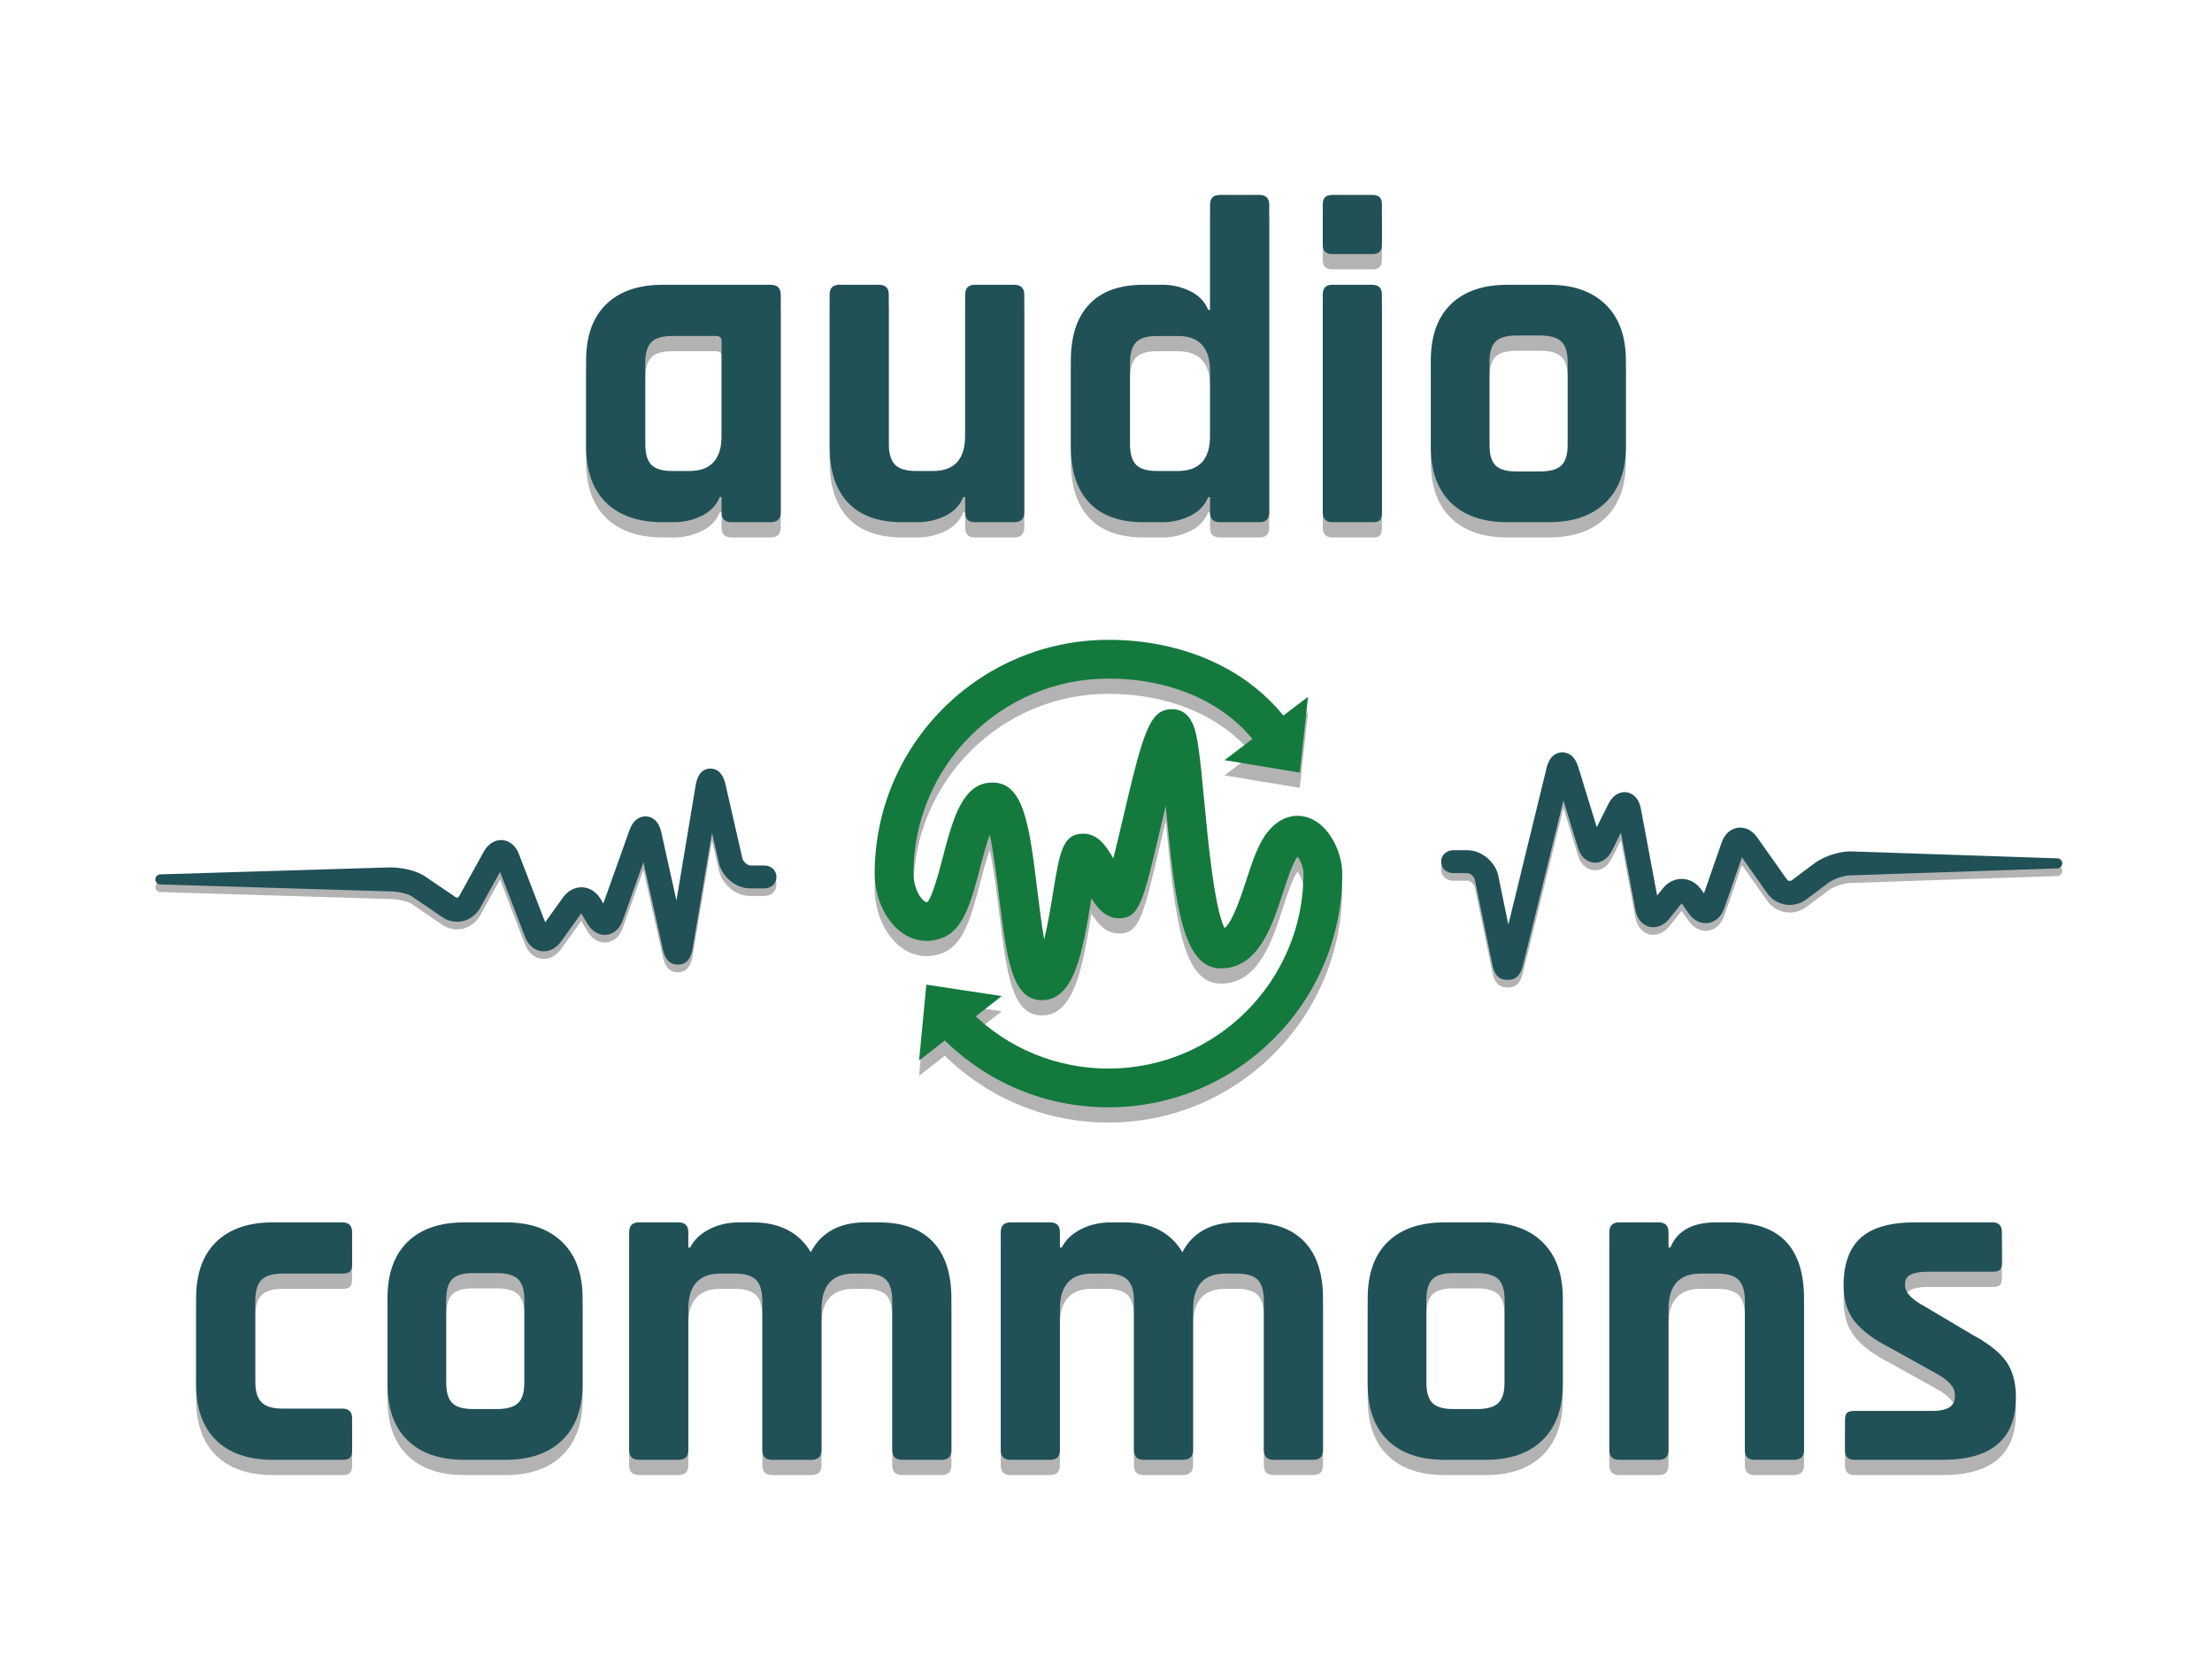 <?xml version="1.0" encoding="utf-8"?>
<!-- Generator: Adobe Illustrator 17.0.0, SVG Export Plug-In . SVG Version: 6.00 Build 0)  -->
<!DOCTYPE svg PUBLIC "-//W3C//DTD SVG 1.1//EN" "http://www.w3.org/Graphics/SVG/1.1/DTD/svg11.dtd">
<svg version="1.1" id="Layer_1" xmlns="http://www.w3.org/2000/svg" xmlns:xlink="http://www.w3.org/1999/xlink" x="0px" y="0px"
	 width="290px" height="217px" viewBox="0 0 290 217" enable-background="new 0 0 290 217" xml:space="preserve">
<g>
	<g>
		<g opacity="0.3">
			<path fill="#010101" d="M88.377,70.481h-1.465c-3.216,0-5.699-0.855-7.448-2.564c-1.75-1.71-2.625-4.172-2.625-7.387V49.296
				c0-3.215,0.875-5.678,2.625-7.387c1.75-1.709,4.233-2.564,7.448-2.564h14.102c0.895,0,1.343,0.428,1.343,1.282v28.571
				c0,0.855-0.448,1.283-1.343,1.283h-5.128c-0.855,0-1.282-0.428-1.282-1.283v-2.015H94.36c-0.448,1.099-1.242,1.923-2.381,2.473
				C90.84,70.206,89.639,70.481,88.377,70.481z M94.604,59.125V46.732c0-0.447-0.244-0.672-0.733-0.672h-5.738
				c-1.303,0-2.219,0.275-2.748,0.824c-0.529,0.55-0.794,1.475-0.794,2.777v10.501c0,1.303,0.265,2.229,0.794,2.778
				c0.529,0.55,1.445,0.824,2.748,0.824h2.259C93.2,63.765,94.604,62.218,94.604,59.125z"/>
			<path fill="#010101" d="M120.306,70.481h-2.015c-3.134,0-5.505-0.855-7.112-2.564c-1.608-1.71-2.411-4.172-2.411-7.387V40.627
				c0-0.854,0.427-1.282,1.282-1.282h5.189c0.855,0,1.282,0.428,1.282,1.282v19.536c0,1.303,0.275,2.229,0.824,2.778
				c0.55,0.55,1.455,0.824,2.717,0.824h2.259c2.809,0,4.213-1.547,4.213-4.64V40.627c0-0.854,0.428-1.282,1.282-1.282h5.128
				c0.895,0,1.343,0.428,1.343,1.282v28.571c0,0.855-0.449,1.283-1.343,1.283h-5.128c-0.855,0-1.282-0.428-1.282-1.283v-2.015
				h-0.244c-0.449,1.099-1.242,1.923-2.381,2.473C122.768,70.206,121.567,70.481,120.306,70.481z"/>
			<path fill="#010101" d="M152.418,70.481h-2.503c-3.135,0-5.505-0.855-7.113-2.564c-1.608-1.71-2.411-4.172-2.411-7.387V49.296
				c0-3.215,0.803-5.678,2.411-7.387c1.608-1.709,3.978-2.564,7.113-2.564h2.503c1.261,0,2.462,0.275,3.602,0.824
				c1.139,0.55,1.933,1.374,2.381,2.472h0.244V28.845c0-0.855,0.428-1.283,1.282-1.283h5.189c0.855,0,1.282,0.428,1.282,1.283
				v40.353c0,0.855-0.428,1.283-1.282,1.283h-5.189c-0.855,0-1.282-0.428-1.282-1.283v-2.015h-0.244
				c-0.449,1.099-1.242,1.923-2.381,2.473C154.88,70.206,153.679,70.481,152.418,70.481z M158.645,59.125v-8.424
				c0-3.093-1.404-4.64-4.212-4.64h-2.747c-1.303,0-2.219,0.275-2.748,0.824c-0.529,0.55-0.794,1.475-0.794,2.777v10.501
				c0,1.303,0.265,2.229,0.794,2.778c0.529,0.55,1.445,0.824,2.748,0.824h2.747C157.241,63.765,158.645,62.218,158.645,59.125z"/>
			<path fill="#010101" d="M173.418,34.095v-5.312c0-0.813,0.406-1.221,1.221-1.221h5.312c0.814,0,1.221,0.388,1.221,1.161v5.372
				c0,0.814-0.408,1.221-1.221,1.221h-5.312C173.824,35.316,173.418,34.909,173.418,34.095z M173.418,69.198V40.627
				c0-0.854,0.406-1.282,1.221-1.282h5.251c0.855,0,1.282,0.428,1.282,1.282v28.571c0,0.53-0.092,0.876-0.275,1.039
				c-0.184,0.163-0.499,0.244-0.946,0.244h-5.25C173.845,70.481,173.418,70.053,173.418,69.198z"/>
			<path fill="#010101" d="M203.088,70.481h-5.433c-3.216,0-5.699-0.855-7.448-2.564c-1.75-1.71-2.625-4.172-2.625-7.387V49.296
				c0-3.215,0.875-5.678,2.625-7.387c1.75-1.709,4.233-2.564,7.448-2.564h5.433c3.175,0,5.647,0.865,7.418,2.595
				c1.771,1.73,2.655,4.182,2.655,7.356V60.53c0,3.174-0.885,5.627-2.655,7.356C208.735,69.616,206.263,70.481,203.088,70.481z
				 M198.814,63.826h3.114c1.302,0,2.228-0.265,2.778-0.794c0.55-0.528,0.824-1.445,0.824-2.748V49.54
				c0-1.302-0.275-2.218-0.824-2.747c-0.55-0.529-1.476-0.795-2.778-0.795h-3.114c-1.303,0-2.219,0.266-2.747,0.795
				c-0.53,0.529-0.794,1.445-0.794,2.747v10.745c0,1.303,0.264,2.22,0.794,2.748C196.596,63.561,197.512,63.826,198.814,63.826z"/>
		</g>
		<g>
			<path fill="#205156" d="M88.377,68.481h-1.465c-3.216,0-5.699-0.855-7.448-2.564c-1.75-1.71-2.625-4.172-2.625-7.387V47.296
				c0-3.215,0.875-5.678,2.625-7.387c1.75-1.709,4.233-2.564,7.448-2.564h14.102c0.895,0,1.343,0.428,1.343,1.282v28.571
				c0,0.855-0.448,1.283-1.343,1.283h-5.128c-0.855,0-1.282-0.428-1.282-1.283v-2.015H94.36c-0.448,1.099-1.242,1.923-2.381,2.473
				C90.84,68.206,89.639,68.481,88.377,68.481z M94.604,57.125V44.732c0-0.447-0.244-0.672-0.733-0.672h-5.738
				c-1.303,0-2.219,0.275-2.748,0.824c-0.529,0.55-0.794,1.475-0.794,2.777v10.501c0,1.303,0.265,2.229,0.794,2.778
				c0.529,0.55,1.445,0.824,2.748,0.824h2.259C93.2,61.765,94.604,60.218,94.604,57.125z"/>
			<path fill="#205156" d="M120.306,68.481h-2.015c-3.134,0-5.505-0.855-7.112-2.564c-1.608-1.71-2.411-4.172-2.411-7.387V38.627
				c0-0.854,0.427-1.282,1.282-1.282h5.189c0.855,0,1.282,0.428,1.282,1.282v19.536c0,1.303,0.275,2.229,0.824,2.778
				c0.55,0.55,1.455,0.824,2.717,0.824h2.259c2.809,0,4.213-1.547,4.213-4.64V38.627c0-0.854,0.428-1.282,1.282-1.282h5.128
				c0.895,0,1.343,0.428,1.343,1.282v28.571c0,0.855-0.449,1.283-1.343,1.283h-5.128c-0.855,0-1.282-0.428-1.282-1.283v-2.015
				h-0.244c-0.449,1.099-1.242,1.923-2.381,2.473C122.768,68.206,121.567,68.481,120.306,68.481z"/>
			<path fill="#205156" d="M152.418,68.481h-2.503c-3.135,0-5.505-0.855-7.113-2.564c-1.608-1.71-2.411-4.172-2.411-7.387V47.296
				c0-3.215,0.803-5.678,2.411-7.387c1.608-1.709,3.978-2.564,7.113-2.564h2.503c1.261,0,2.462,0.275,3.602,0.824
				c1.139,0.55,1.933,1.374,2.381,2.472h0.244V26.845c0-0.855,0.428-1.283,1.282-1.283h5.189c0.855,0,1.282,0.428,1.282,1.283
				v40.353c0,0.855-0.428,1.283-1.282,1.283h-5.189c-0.855,0-1.282-0.428-1.282-1.283v-2.015h-0.244
				c-0.449,1.099-1.242,1.923-2.381,2.473C154.88,68.206,153.679,68.481,152.418,68.481z M158.645,57.125v-8.424
				c0-3.093-1.404-4.64-4.212-4.64h-2.747c-1.303,0-2.219,0.275-2.748,0.824c-0.529,0.55-0.794,1.475-0.794,2.777v10.501
				c0,1.303,0.265,2.229,0.794,2.778c0.529,0.55,1.445,0.824,2.748,0.824h2.747C157.241,61.765,158.645,60.218,158.645,57.125z"/>
			<path fill="#205156" d="M173.418,32.095v-5.312c0-0.813,0.406-1.221,1.221-1.221h5.312c0.814,0,1.221,0.388,1.221,1.161v5.372
				c0,0.814-0.408,1.221-1.221,1.221h-5.312C173.824,33.316,173.418,32.909,173.418,32.095z M173.418,67.198V38.627
				c0-0.854,0.406-1.282,1.221-1.282h5.251c0.855,0,1.282,0.428,1.282,1.282v28.571c0,0.53-0.092,0.876-0.275,1.039
				c-0.184,0.163-0.499,0.244-0.946,0.244h-5.25C173.845,68.481,173.418,68.053,173.418,67.198z"/>
			<path fill="#205156" d="M203.088,68.481h-5.433c-3.216,0-5.699-0.855-7.448-2.564c-1.75-1.71-2.625-4.172-2.625-7.387V47.296
				c0-3.215,0.875-5.678,2.625-7.387c1.75-1.709,4.233-2.564,7.448-2.564h5.433c3.175,0,5.647,0.865,7.418,2.595
				c1.771,1.73,2.655,4.182,2.655,7.356V58.53c0,3.174-0.885,5.627-2.655,7.356C208.735,67.616,206.263,68.481,203.088,68.481z
				 M198.814,61.826h3.114c1.302,0,2.228-0.265,2.778-0.794c0.55-0.528,0.824-1.445,0.824-2.748V47.54
				c0-1.302-0.275-2.218-0.824-2.747c-0.55-0.529-1.476-0.795-2.778-0.795h-3.114c-1.303,0-2.219,0.266-2.747,0.795
				c-0.53,0.529-0.794,1.445-0.794,2.747v10.745c0,1.303,0.264,2.22,0.794,2.748C196.596,61.561,197.512,61.826,198.814,61.826z"/>
		</g>
	</g>
	<g>
		<g opacity="0.3">
			<path fill="#010101" d="M46.162,188.004v4.213c0,0.448-0.092,0.763-0.275,0.946c-0.184,0.184-0.519,0.275-1.007,0.275h-9.096
				c-3.216,0-5.699-0.855-7.448-2.564c-1.75-1.709-2.625-4.172-2.625-7.387v-11.234c0-3.214,0.875-5.678,2.625-7.387
				c1.75-1.709,4.233-2.564,7.448-2.564h9.096c0.855,0,1.282,0.428,1.282,1.283v4.212c0,0.449-0.092,0.764-0.275,0.946
				c-0.184,0.184-0.519,0.275-1.007,0.275h-7.875c-1.262,0-2.167,0.275-2.717,0.824s-0.824,1.476-0.824,2.778v10.501
				c0,1.303,0.275,2.228,0.824,2.777s1.455,0.824,2.717,0.824h7.875C45.735,186.723,46.162,187.15,46.162,188.004z"/>
			<path fill="#010101" d="M66.308,193.438h-5.433c-3.216,0-5.699-0.855-7.448-2.564c-1.75-1.709-2.625-4.172-2.625-7.387v-11.234
				c0-3.214,0.875-5.678,2.625-7.387c1.75-1.709,4.233-2.564,7.448-2.564h5.433c3.175,0,5.647,0.865,7.418,2.595
				c1.771,1.731,2.655,4.182,2.655,7.356v11.234c0,3.174-0.885,5.627-2.655,7.356C71.955,192.574,69.483,193.438,66.308,193.438z
				 M62.034,186.783h3.114c1.302,0,2.228-0.263,2.778-0.794c0.55-0.528,0.824-1.444,0.824-2.747v-10.746
				c0-1.302-0.275-2.218-0.824-2.747c-0.55-0.529-1.476-0.794-2.778-0.794h-3.114c-1.303,0-2.219,0.265-2.747,0.794
				c-0.53,0.529-0.794,1.445-0.794,2.747v10.746c0,1.303,0.264,2.219,0.794,2.747C59.816,186.52,60.732,186.783,62.034,186.783z"/>
			<path fill="#010101" d="M88.957,193.438h-5.189c-0.855,0-1.282-0.428-1.282-1.282v-28.571c0-0.855,0.428-1.283,1.282-1.283h5.189
				c0.855,0,1.282,0.428,1.282,1.283v2.015h0.244c0.489-0.977,1.313-1.771,2.473-2.382c1.16-0.61,2.492-0.916,3.998-0.916h1.71
				c3.541,0,6.084,1.303,7.631,3.907c1.383-2.604,3.764-3.907,7.143-3.907h1.77c3.134,0,5.504,0.855,7.113,2.564
				c1.607,1.709,2.411,4.173,2.411,7.387v19.903c0,0.854-0.428,1.282-1.282,1.282h-5.189c-0.855,0-1.282-0.428-1.282-1.282V172.62
				c0-1.302-0.265-2.229-0.794-2.778c-0.53-0.55-1.445-0.824-2.747-0.824h-1.527c-2.808,0-4.212,1.568-4.212,4.701v18.438
				c0,0.854-0.449,1.282-1.343,1.282h-5.128c-0.855,0-1.282-0.428-1.282-1.282V172.62c0-1.302-0.275-2.229-0.824-2.778
				s-1.476-0.824-2.778-0.824h-1.892c-2.809,0-4.213,1.547-4.213,4.64v18.498C90.239,193.01,89.811,193.438,88.957,193.438z"/>
			<path fill="#010101" d="M137.674,193.438h-5.189c-0.855,0-1.282-0.428-1.282-1.282v-28.571c0-0.855,0.428-1.283,1.282-1.283
				h5.189c0.855,0,1.282,0.428,1.282,1.283v2.015h0.244c0.489-0.977,1.313-1.771,2.473-2.382c1.16-0.61,2.492-0.916,3.998-0.916
				h1.71c3.541,0,6.084,1.303,7.631,3.907c1.383-2.604,3.764-3.907,7.143-3.907h1.77c3.134,0,5.504,0.855,7.113,2.564
				c1.607,1.709,2.411,4.173,2.411,7.387v19.903c0,0.854-0.428,1.282-1.282,1.282h-5.189c-0.855,0-1.282-0.428-1.282-1.282V172.62
				c0-1.302-0.265-2.229-0.794-2.778c-0.53-0.55-1.445-0.824-2.747-0.824h-1.527c-2.808,0-4.212,1.568-4.212,4.701v18.438
				c0,0.854-0.449,1.282-1.343,1.282h-5.128c-0.855,0-1.282-0.428-1.282-1.282V172.62c0-1.302-0.275-2.229-0.824-2.778
				s-1.476-0.824-2.778-0.824h-1.892c-2.809,0-4.213,1.547-4.213,4.64v18.498C138.956,193.01,138.529,193.438,137.674,193.438z"/>
			<path fill="#010101" d="M194.816,193.438h-5.433c-3.216,0-5.699-0.855-7.448-2.564c-1.75-1.709-2.625-4.172-2.625-7.387v-11.234
				c0-3.214,0.875-5.678,2.625-7.387c1.75-1.709,4.233-2.564,7.448-2.564h5.433c3.175,0,5.647,0.865,7.418,2.595
				c1.771,1.731,2.655,4.182,2.655,7.356v11.234c0,3.174-0.885,5.627-2.655,7.356C200.463,192.574,197.991,193.438,194.816,193.438z
				 M190.542,186.783h3.114c1.302,0,2.228-0.263,2.778-0.794c0.55-0.528,0.824-1.444,0.824-2.747v-10.746
				c0-1.302-0.275-2.218-0.824-2.747c-0.55-0.529-1.476-0.794-2.778-0.794h-3.114c-1.303,0-2.219,0.265-2.747,0.794
				c-0.53,0.529-0.794,1.445-0.794,2.747v10.746c0,1.303,0.264,2.219,0.794,2.747C188.324,186.52,189.24,186.783,190.542,186.783z"
				/>
			<path fill="#010101" d="M217.465,193.438h-5.189c-0.855,0-1.282-0.428-1.282-1.282v-28.571c0-0.855,0.428-1.283,1.282-1.283
				h5.189c0.855,0,1.282,0.428,1.282,1.283v2.015h0.244c0.895-2.198,2.89-3.297,5.983-3.297h1.954c6.389,0,9.584,3.318,9.584,9.951
				v19.903c0,0.854-0.448,1.282-1.343,1.282h-5.128c-0.855,0-1.282-0.428-1.282-1.282V172.62c0-1.302-0.275-2.229-0.824-2.778
				c-0.55-0.55-1.476-0.824-2.778-0.824h-2.198c-2.809,0-4.213,1.547-4.213,4.64v18.498
				C218.747,193.01,218.319,193.438,217.465,193.438z"/>
			<path fill="#010101" d="M254.705,193.438h-11.6c-0.815,0-1.221-0.428-1.221-1.282v-3.907c0-0.448,0.081-0.764,0.244-0.946
				c0.162-0.184,0.489-0.275,0.977-0.275h10.196c1.994,0,2.992-0.611,2.992-1.832v-0.306c0-0.976-0.835-1.912-2.503-2.808
				l-6.044-3.358c-2.076-1.058-3.602-2.197-4.579-3.418c-0.977-1.221-1.466-2.788-1.466-4.702c0-2.848,0.753-4.945,2.259-6.288
				c1.505-1.343,3.866-2.015,7.082-2.015h10.195c0.814,0,1.221,0.428,1.221,1.283v3.968c0,0.448-0.082,0.763-0.244,0.946
				c-0.163,0.184-0.489,0.275-0.977,0.275h-8.486c-1.995,0-2.991,0.51-2.991,1.527v0.305c0,0.896,0.875,1.812,2.625,2.748
				l6.166,3.663c2.116,1.14,3.602,2.31,4.457,3.51c0.855,1.201,1.282,2.777,1.282,4.731
				C264.29,190.712,261.094,193.438,254.705,193.438z"/>
		</g>
		<g>
			<path fill="#205156" d="M46.162,186.004v4.213c0,0.448-0.092,0.763-0.275,0.946c-0.184,0.184-0.519,0.275-1.007,0.275h-9.096
				c-3.216,0-5.699-0.855-7.448-2.564c-1.75-1.709-2.625-4.172-2.625-7.387v-11.234c0-3.214,0.875-5.678,2.625-7.387
				c1.75-1.709,4.233-2.564,7.448-2.564h9.096c0.855,0,1.282,0.428,1.282,1.283v4.212c0,0.449-0.092,0.764-0.275,0.946
				c-0.184,0.184-0.519,0.275-1.007,0.275h-7.875c-1.262,0-2.167,0.275-2.717,0.824s-0.824,1.476-0.824,2.778v10.501
				c0,1.303,0.275,2.228,0.824,2.777s1.455,0.824,2.717,0.824h7.875C45.735,184.723,46.162,185.15,46.162,186.004z"/>
			<path fill="#205156" d="M66.308,191.438h-5.433c-3.216,0-5.699-0.855-7.448-2.564c-1.75-1.709-2.625-4.172-2.625-7.387v-11.234
				c0-3.214,0.875-5.678,2.625-7.387c1.75-1.709,4.233-2.564,7.448-2.564h5.433c3.175,0,5.647,0.865,7.418,2.595
				c1.771,1.731,2.655,4.182,2.655,7.356v11.234c0,3.174-0.885,5.627-2.655,7.356C71.955,190.574,69.483,191.438,66.308,191.438z
				 M62.034,184.783h3.114c1.302,0,2.228-0.263,2.778-0.794c0.55-0.528,0.824-1.444,0.824-2.747v-10.746
				c0-1.302-0.275-2.218-0.824-2.747c-0.55-0.529-1.476-0.794-2.778-0.794h-3.114c-1.303,0-2.219,0.265-2.747,0.794
				c-0.53,0.529-0.794,1.445-0.794,2.747v10.746c0,1.303,0.264,2.219,0.794,2.747C59.816,184.52,60.732,184.783,62.034,184.783z"/>
			<path fill="#205156" d="M88.957,191.438h-5.189c-0.855,0-1.282-0.428-1.282-1.282v-28.571c0-0.855,0.428-1.283,1.282-1.283h5.189
				c0.855,0,1.282,0.428,1.282,1.283v2.015h0.244c0.489-0.977,1.313-1.771,2.473-2.382c1.16-0.61,2.492-0.916,3.998-0.916h1.71
				c3.541,0,6.084,1.303,7.631,3.907c1.383-2.604,3.764-3.907,7.143-3.907h1.77c3.134,0,5.504,0.855,7.113,2.564
				c1.607,1.709,2.411,4.173,2.411,7.387v19.903c0,0.854-0.428,1.282-1.282,1.282h-5.189c-0.855,0-1.282-0.428-1.282-1.282V170.62
				c0-1.302-0.265-2.229-0.794-2.778c-0.53-0.55-1.445-0.824-2.747-0.824h-1.527c-2.808,0-4.212,1.568-4.212,4.701v18.438
				c0,0.854-0.449,1.282-1.343,1.282h-5.128c-0.855,0-1.282-0.428-1.282-1.282V170.62c0-1.302-0.275-2.229-0.824-2.778
				s-1.476-0.824-2.778-0.824h-1.892c-2.809,0-4.213,1.547-4.213,4.64v18.498C90.239,191.01,89.811,191.438,88.957,191.438z"/>
			<path fill="#205156" d="M137.674,191.438h-5.189c-0.855,0-1.282-0.428-1.282-1.282v-28.571c0-0.855,0.428-1.283,1.282-1.283
				h5.189c0.855,0,1.282,0.428,1.282,1.283v2.015h0.244c0.489-0.977,1.313-1.771,2.473-2.382c1.16-0.61,2.492-0.916,3.998-0.916
				h1.71c3.541,0,6.084,1.303,7.631,3.907c1.383-2.604,3.764-3.907,7.143-3.907h1.77c3.134,0,5.504,0.855,7.113,2.564
				c1.607,1.709,2.411,4.173,2.411,7.387v19.903c0,0.854-0.428,1.282-1.282,1.282h-5.189c-0.855,0-1.282-0.428-1.282-1.282V170.62
				c0-1.302-0.265-2.229-0.794-2.778c-0.53-0.55-1.445-0.824-2.747-0.824h-1.527c-2.808,0-4.212,1.568-4.212,4.701v18.438
				c0,0.854-0.449,1.282-1.343,1.282h-5.128c-0.855,0-1.282-0.428-1.282-1.282V170.62c0-1.302-0.275-2.229-0.824-2.778
				s-1.476-0.824-2.778-0.824h-1.892c-2.809,0-4.213,1.547-4.213,4.64v18.498C138.956,191.01,138.529,191.438,137.674,191.438z"/>
			<path fill="#205156" d="M194.816,191.438h-5.433c-3.216,0-5.699-0.855-7.448-2.564c-1.75-1.709-2.625-4.172-2.625-7.387v-11.234
				c0-3.214,0.875-5.678,2.625-7.387c1.75-1.709,4.233-2.564,7.448-2.564h5.433c3.175,0,5.647,0.865,7.418,2.595
				c1.771,1.731,2.655,4.182,2.655,7.356v11.234c0,3.174-0.885,5.627-2.655,7.356C200.463,190.574,197.991,191.438,194.816,191.438z
				 M190.542,184.783h3.114c1.302,0,2.228-0.263,2.778-0.794c0.55-0.528,0.824-1.444,0.824-2.747v-10.746
				c0-1.302-0.275-2.218-0.824-2.747c-0.55-0.529-1.476-0.794-2.778-0.794h-3.114c-1.303,0-2.219,0.265-2.747,0.794
				c-0.53,0.529-0.794,1.445-0.794,2.747v10.746c0,1.303,0.264,2.219,0.794,2.747C188.324,184.52,189.24,184.783,190.542,184.783z"
				/>
			<path fill="#205156" d="M217.465,191.438h-5.189c-0.855,0-1.282-0.428-1.282-1.282v-28.571c0-0.855,0.428-1.283,1.282-1.283
				h5.189c0.855,0,1.282,0.428,1.282,1.283v2.015h0.244c0.895-2.198,2.89-3.297,5.983-3.297h1.954c6.389,0,9.584,3.318,9.584,9.951
				v19.903c0,0.854-0.448,1.282-1.343,1.282h-5.128c-0.855,0-1.282-0.428-1.282-1.282V170.62c0-1.302-0.275-2.229-0.824-2.778
				c-0.55-0.55-1.476-0.824-2.778-0.824h-2.198c-2.809,0-4.213,1.547-4.213,4.64v18.498
				C218.747,191.01,218.319,191.438,217.465,191.438z"/>
			<path fill="#205156" d="M254.705,191.438h-11.6c-0.815,0-1.221-0.428-1.221-1.282v-3.907c0-0.448,0.081-0.764,0.244-0.946
				c0.162-0.184,0.489-0.275,0.977-0.275h10.196c1.994,0,2.992-0.611,2.992-1.832v-0.306c0-0.976-0.835-1.912-2.503-2.808
				l-6.044-3.358c-2.076-1.058-3.602-2.197-4.579-3.418c-0.977-1.221-1.466-2.788-1.466-4.702c0-2.848,0.753-4.945,2.259-6.288
				c1.505-1.343,3.866-2.015,7.082-2.015h10.195c0.814,0,1.221,0.428,1.221,1.283v3.968c0,0.448-0.082,0.763-0.244,0.946
				c-0.163,0.184-0.489,0.275-0.977,0.275h-8.486c-1.995,0-2.991,0.51-2.991,1.527v0.305c0,0.896,0.875,1.812,2.625,2.748
				l6.166,3.663c2.116,1.14,3.602,2.31,4.457,3.51c0.855,1.201,1.282,2.777,1.282,4.731
				C264.29,188.712,261.094,191.438,254.705,191.438z"/>
		</g>
	</g>
	<g>
		<g opacity="0.3">
			<path fill="#010101" d="M88.864,127.5c-0.692,0-1.571-0.263-1.95-1.965l-2.559-11.466l-2.707,7.606
				c-0.566,1.583-1.688,1.872-2.144,1.917c-0.46,0.048-1.611,0.001-2.475-1.441l-0.829-1.377l-2.638,3.682
				c-0.667,0.936-1.601,1.4-2.565,1.281c-0.961-0.122-1.748-0.805-2.16-1.876l-3.28-8.523l-2.596,4.701
				c-0.5,0.9-1.341,1.54-2.309,1.758c-0.946,0.21-1.91,0.014-2.713-0.557l-3.904-2.658c-0.542-0.387-1.84-0.685-2.922-0.685
				l-30.085-0.913c-0.365,0-0.661-0.296-0.661-0.661s0.296-0.661,0.661-0.661l30.085-0.913c1.37,0,3.429,0.327,4.723,1.251
				l3.904,2.657c0.115,0.082,0.176,0.08,0.219,0.069c0.094-0.022,0.184-0.098,0.247-0.212l3.207-5.808
				c0.826-1.484,1.979-1.573,2.439-1.537c0.456,0.032,1.581,0.275,2.183,1.84l3.441,8.94l2.332-3.255
				c0.634-0.888,1.56-1.364,2.524-1.337c0.969,0.039,1.847,0.598,2.408,1.533l0.356,0.593l3.423-9.585
				c0.599-1.68,1.655-1.865,2.212-1.836c0.57,0.035,1.582,0.355,1.969,2.096l1.985,8.936l2.521-15.129
				c0.294-1.76,1.188-2.156,1.887-2.178c0.689-0.003,1.616,0.318,2.019,2.056l2.214,9.703c0.123,0.531,0.752,0.955,1.032,0.955
				h1.863c0.87,0,1.575,0.631,1.575,1.5s-0.705,1.5-1.575,1.5H98.36c-2.03,0-3.71-1.632-4.103-3.328l-0.915-3.96l-2.537,15.168
				c-0.295,1.765-1.19,2.121-1.889,2.121C88.9,127.5,88.882,127.5,88.864,127.5z"/>
		</g>
		<g>
			<path fill="#205156" d="M88.864,126.5c-0.692,0-1.571-0.263-1.95-1.965l-2.559-11.466l-2.707,7.606
				c-0.566,1.583-1.688,1.872-2.144,1.917c-0.46,0.048-1.611,0.001-2.475-1.441l-0.829-1.377l-2.638,3.682
				c-0.667,0.936-1.601,1.4-2.565,1.281c-0.961-0.122-1.748-0.805-2.16-1.876l-3.28-8.523l-2.596,4.701
				c-0.5,0.9-1.341,1.54-2.309,1.758c-0.946,0.21-1.91,0.014-2.713-0.557l-3.904-2.658c-0.542-0.387-1.84-0.685-2.922-0.685
				l-30.085-0.913c-0.365,0-0.661-0.296-0.661-0.661s0.296-0.661,0.661-0.661l30.085-0.913c1.37,0,3.429,0.327,4.723,1.251
				l3.904,2.657c0.115,0.082,0.176,0.08,0.219,0.069c0.094-0.022,0.184-0.098,0.247-0.212l3.207-5.808
				c0.826-1.484,1.979-1.573,2.439-1.537c0.456,0.032,1.581,0.275,2.183,1.84l3.441,8.94l2.332-3.255
				c0.634-0.888,1.56-1.364,2.524-1.337c0.969,0.039,1.847,0.598,2.408,1.533l0.356,0.593l3.423-9.585
				c0.599-1.68,1.655-1.865,2.212-1.836c0.57,0.035,1.582,0.355,1.969,2.096l1.985,8.936l2.521-15.129
				c0.294-1.76,1.188-2.156,1.887-2.178c0.689-0.003,1.616,0.318,2.019,2.056l2.214,9.703c0.123,0.531,0.752,0.955,1.032,0.955
				h1.863c0.87,0,1.575,0.631,1.575,1.5s-0.705,1.5-1.575,1.5H98.36c-2.03,0-3.71-1.632-4.103-3.328l-0.915-3.96l-2.537,15.168
				c-0.295,1.765-1.19,2.121-1.889,2.121C88.9,126.5,88.882,126.5,88.864,126.5z"/>
		</g>
	</g>
	<g>
		<g opacity="0.3">
			<path fill="#010101" d="M197.655,129.5c-0.012,0-0.023,0-0.034,0c-0.698,0-1.606-0.228-1.963-1.948l-2.305-11.181
				c-0.083-0.397-0.577-0.87-0.98-0.87h-1.863c-0.87,0-1.575-0.631-1.575-1.5s0.705-1.5,1.575-1.5h1.863
				c1.894,0,3.679,1.529,4.064,3.385l1.313,6.368l5.014-20.554c0.426-1.746,1.446-2.026,2.016-2.043
				c0.589,0,1.606,0.216,2.135,1.933l2.426,7.887l1.502-3.004c0.807-1.613,1.95-1.637,2.404-1.575
				c0.454,0.064,1.546,0.403,1.878,2.176l2.13,11.36l0.743-0.929c0.658-0.821,1.597-1.279,2.561-1.245
				c0.97,0.03,1.873,0.538,2.478,1.396l0.356,0.503l2.319-6.67c0.381-1.096,1.151-1.803,2.11-1.938
				c0.956-0.134,1.894,0.331,2.564,1.28l3.877,5.493c0.095,0.135,0.219,0.18,0.307,0.194c0.086,0.016,0.219,0.009,0.352-0.09
				l2.94-2.204c1.196-0.898,3.227-1.575,4.724-1.575l27.119,0.913c0.365,0,0.661,0.296,0.661,0.661s-0.296,0.661-0.661,0.661
				l-27.119,0.913c-0.809,0-2.187,0.459-2.834,0.945l-2.94,2.204c-0.789,0.593-1.761,0.834-2.732,0.682
				c-0.971-0.153-1.82-0.682-2.39-1.489l-3.321-4.705l-2.32,6.671c-0.381,1.096-1.151,1.803-2.11,1.938
				c-0.953,0.134-1.893-0.33-2.564-1.28l-0.912-1.295c-0.001-0.001-0.003-0.002-0.006,0.001l-1.575,1.969
				c-1.059,1.323-2.207,1.205-2.652,1.096c-0.444-0.112-1.512-0.55-1.824-2.213l-1.9-10.132l-1.167,2.333
				c-0.78,1.558-1.926,1.642-2.383,1.602c-0.457-0.038-1.574-0.306-2.087-1.972l-1.9-6.178l-5.314,21.642
				C199.245,129.299,198.349,129.5,197.655,129.5z"/>
		</g>
		<g>
			<path fill="#205156" d="M197.655,128.5c-0.012,0-0.023,0-0.034,0c-0.698,0-1.606-0.228-1.963-1.948l-2.305-11.181
				c-0.083-0.397-0.577-0.87-0.98-0.87h-1.863c-0.87,0-1.575-0.631-1.575-1.5s0.705-1.5,1.575-1.5h1.863
				c1.894,0,3.679,1.529,4.064,3.385l1.313,6.368l5.014-20.554c0.426-1.746,1.446-2.026,2.016-2.043
				c0.589,0,1.606,0.216,2.135,1.933l2.426,7.887l1.502-3.004c0.807-1.613,1.95-1.637,2.404-1.575
				c0.454,0.064,1.546,0.403,1.878,2.176l2.13,11.36l0.743-0.929c0.658-0.821,1.597-1.279,2.561-1.245
				c0.97,0.03,1.873,0.538,2.478,1.396l0.356,0.503l2.319-6.67c0.381-1.096,1.151-1.803,2.11-1.938
				c0.956-0.134,1.894,0.331,2.564,1.28l3.877,5.493c0.095,0.135,0.219,0.18,0.307,0.194c0.086,0.016,0.219,0.009,0.352-0.09
				l2.94-2.204c1.196-0.898,3.227-1.575,4.724-1.575l27.119,0.913c0.365,0,0.661,0.296,0.661,0.661s-0.296,0.661-0.661,0.661
				l-27.119,0.913c-0.809,0-2.187,0.459-2.834,0.945l-2.94,2.204c-0.789,0.593-1.761,0.834-2.732,0.682
				c-0.971-0.153-1.82-0.682-2.39-1.489l-3.321-4.705l-2.32,6.671c-0.381,1.096-1.151,1.803-2.11,1.938
				c-0.953,0.134-1.893-0.33-2.564-1.28l-0.912-1.295c-0.001-0.001-0.003-0.002-0.006,0.001l-1.575,1.969
				c-1.059,1.323-2.207,1.205-2.652,1.096c-0.444-0.112-1.512-0.55-1.824-2.213l-1.9-10.132l-1.167,2.333
				c-0.78,1.558-1.926,1.642-2.383,1.602c-0.457-0.038-1.574-0.306-2.087-1.972l-1.9-6.178l-5.314,21.642
				C199.245,128.299,198.349,128.5,197.655,128.5z"/>
		</g>
	</g>
	<g>
		<g opacity="0.3">
			<polygon fill="#010101" points="170.399,103.317 165.468,102.501 160.538,101.686 166.012,97.533 171.487,93.381 170.943,98.349 
							"/>
			<polygon fill="#010101" points="121.447,131.127 126.388,131.875 131.329,132.623 125.912,136.85 120.495,141.077 
				120.971,136.102 			"/>
			<path fill="#010101" d="M171.578,109.24c-0.903-0.322-3.23-0.787-5.354,1.821c-1.263,1.551-2.034,3.914-2.848,6.416
				c-0.638,1.957-1.754,5.384-2.829,6.236c-1.346-2.58-2.223-11.934-2.661-16.601c-0.251-2.68-0.489-5.212-0.762-7.057
				c-0.298-2.012-0.749-5.052-3.462-5.052c-2.962,0-3.787,2.999-6.475,14.464c-0.374,1.596-0.814,3.473-1.226,5.097
				c-1.014-1.773-2.108-3.237-3.948-3.237c-2.693,0-3.087,2.413-3.95,7.702c-0.256,1.569-0.673,4.124-1.166,6.192
				c-0.348-1.986-0.649-4.437-0.883-6.347c-1.054-8.584-1.75-14.254-5.89-14.254c-3.939,0-5.191,4.757-6.517,9.793
				c-0.504,1.916-1.337,5.079-2.003,5.874c-0.135,0.037-0.231,0.007-0.381-0.092c-0.706-0.466-1.467-1.989-1.467-3.637
				c0-14.099,11.47-25.57,25.57-25.57c7.978,0,14.911,2.955,19.023,8.108l3.972-3.169c-5.081-6.368-13.462-10.02-22.995-10.02
				c-16.901,0-30.651,13.75-30.651,30.651c0,3.229,1.505,6.394,3.746,7.875c1.627,1.075,3.512,1.245,5.313,0.479
				c2.662-1.134,3.646-4.875,4.786-9.206c0.322-1.224,0.773-2.936,1.238-4.265c0.503,2.276,0.924,5.706,1.212,8.053
				c1.01,8.23,1.678,13.668,5.638,13.668c4.296,0,5.352-6.467,6.469-13.313c0.002-0.014,0.005-0.029,0.007-0.043
				c0.928,1.482,1.984,2.609,3.612,2.609c2.675,0,3.15-2.03,5.437-11.785c0.207-0.882,0.446-1.902,0.7-2.962
				c1.241,13.224,2.263,21.324,7.238,21.324c4.895,0,6.691-5.51,8.133-9.938c0.594-1.823,1.266-3.884,1.919-4.732
				c0.369,0.511,0.771,1.478,0.771,2.239c0,14.099-11.47,25.57-25.569,25.57c-6.749,0-13.115-2.607-17.924-7.34l-3.564,3.622
				c5.766,5.674,13.397,8.799,21.488,8.799c16.901,0,30.65-13.75,30.65-30.651C175.976,113.791,174.294,110.207,171.578,109.24z"/>
		</g>
		<g>
			<polygon fill="#14793D" points="170.399,101.317 165.468,100.501 160.538,99.686 166.012,95.533 171.487,91.381 170.943,96.349 
							"/>
			<polygon fill="#14793D" points="121.447,129.127 126.388,129.875 131.329,130.623 125.912,134.85 120.495,139.077 
				120.971,134.102 			"/>
			<path fill="#14793D" d="M171.578,107.24c-0.903-0.322-3.23-0.787-5.354,1.821c-1.263,1.551-2.034,3.914-2.848,6.416
				c-0.638,1.957-1.754,5.384-2.829,6.236c-1.346-2.58-2.223-11.934-2.661-16.601c-0.251-2.68-0.489-5.212-0.762-7.057
				c-0.298-2.012-0.749-5.052-3.462-5.052c-2.962,0-3.787,2.999-6.475,14.464c-0.374,1.596-0.814,3.473-1.226,5.097
				c-1.014-1.773-2.108-3.237-3.948-3.237c-2.693,0-3.087,2.413-3.95,7.702c-0.256,1.569-0.673,4.124-1.166,6.192
				c-0.348-1.986-0.649-4.437-0.883-6.347c-1.054-8.584-1.75-14.254-5.89-14.254c-3.939,0-5.191,4.757-6.517,9.793
				c-0.504,1.916-1.337,5.079-2.003,5.874c-0.135,0.037-0.231,0.007-0.381-0.092c-0.706-0.466-1.467-1.989-1.467-3.637
				c0-14.099,11.47-25.57,25.57-25.57c7.978,0,14.911,2.955,19.023,8.108l3.972-3.169c-5.081-6.368-13.462-10.02-22.995-10.02
				c-16.901,0-30.651,13.75-30.651,30.651c0,3.229,1.505,6.394,3.746,7.875c1.627,1.075,3.512,1.245,5.313,0.479
				c2.662-1.134,3.646-4.875,4.786-9.206c0.322-1.224,0.773-2.936,1.238-4.265c0.503,2.276,0.924,5.706,1.212,8.053
				c1.01,8.23,1.678,13.668,5.638,13.668c4.296,0,5.352-6.467,6.469-13.313c0.002-0.014,0.005-0.029,0.007-0.043
				c0.928,1.482,1.984,2.609,3.612,2.609c2.675,0,3.15-2.03,5.437-11.785c0.207-0.882,0.446-1.902,0.7-2.962
				c1.241,13.224,2.263,21.324,7.238,21.324c4.895,0,6.691-5.51,8.133-9.938c0.594-1.823,1.266-3.884,1.919-4.732
				c0.369,0.511,0.771,1.478,0.771,2.239c0,14.099-11.47,25.57-25.569,25.57c-6.749,0-13.115-2.607-17.924-7.34l-3.564,3.622
				c5.766,5.674,13.397,8.799,21.488,8.799c16.901,0,30.65-13.75,30.65-30.651C175.976,111.791,174.294,108.207,171.578,107.24z"/>
		</g>
	</g>
</g>
</svg>

